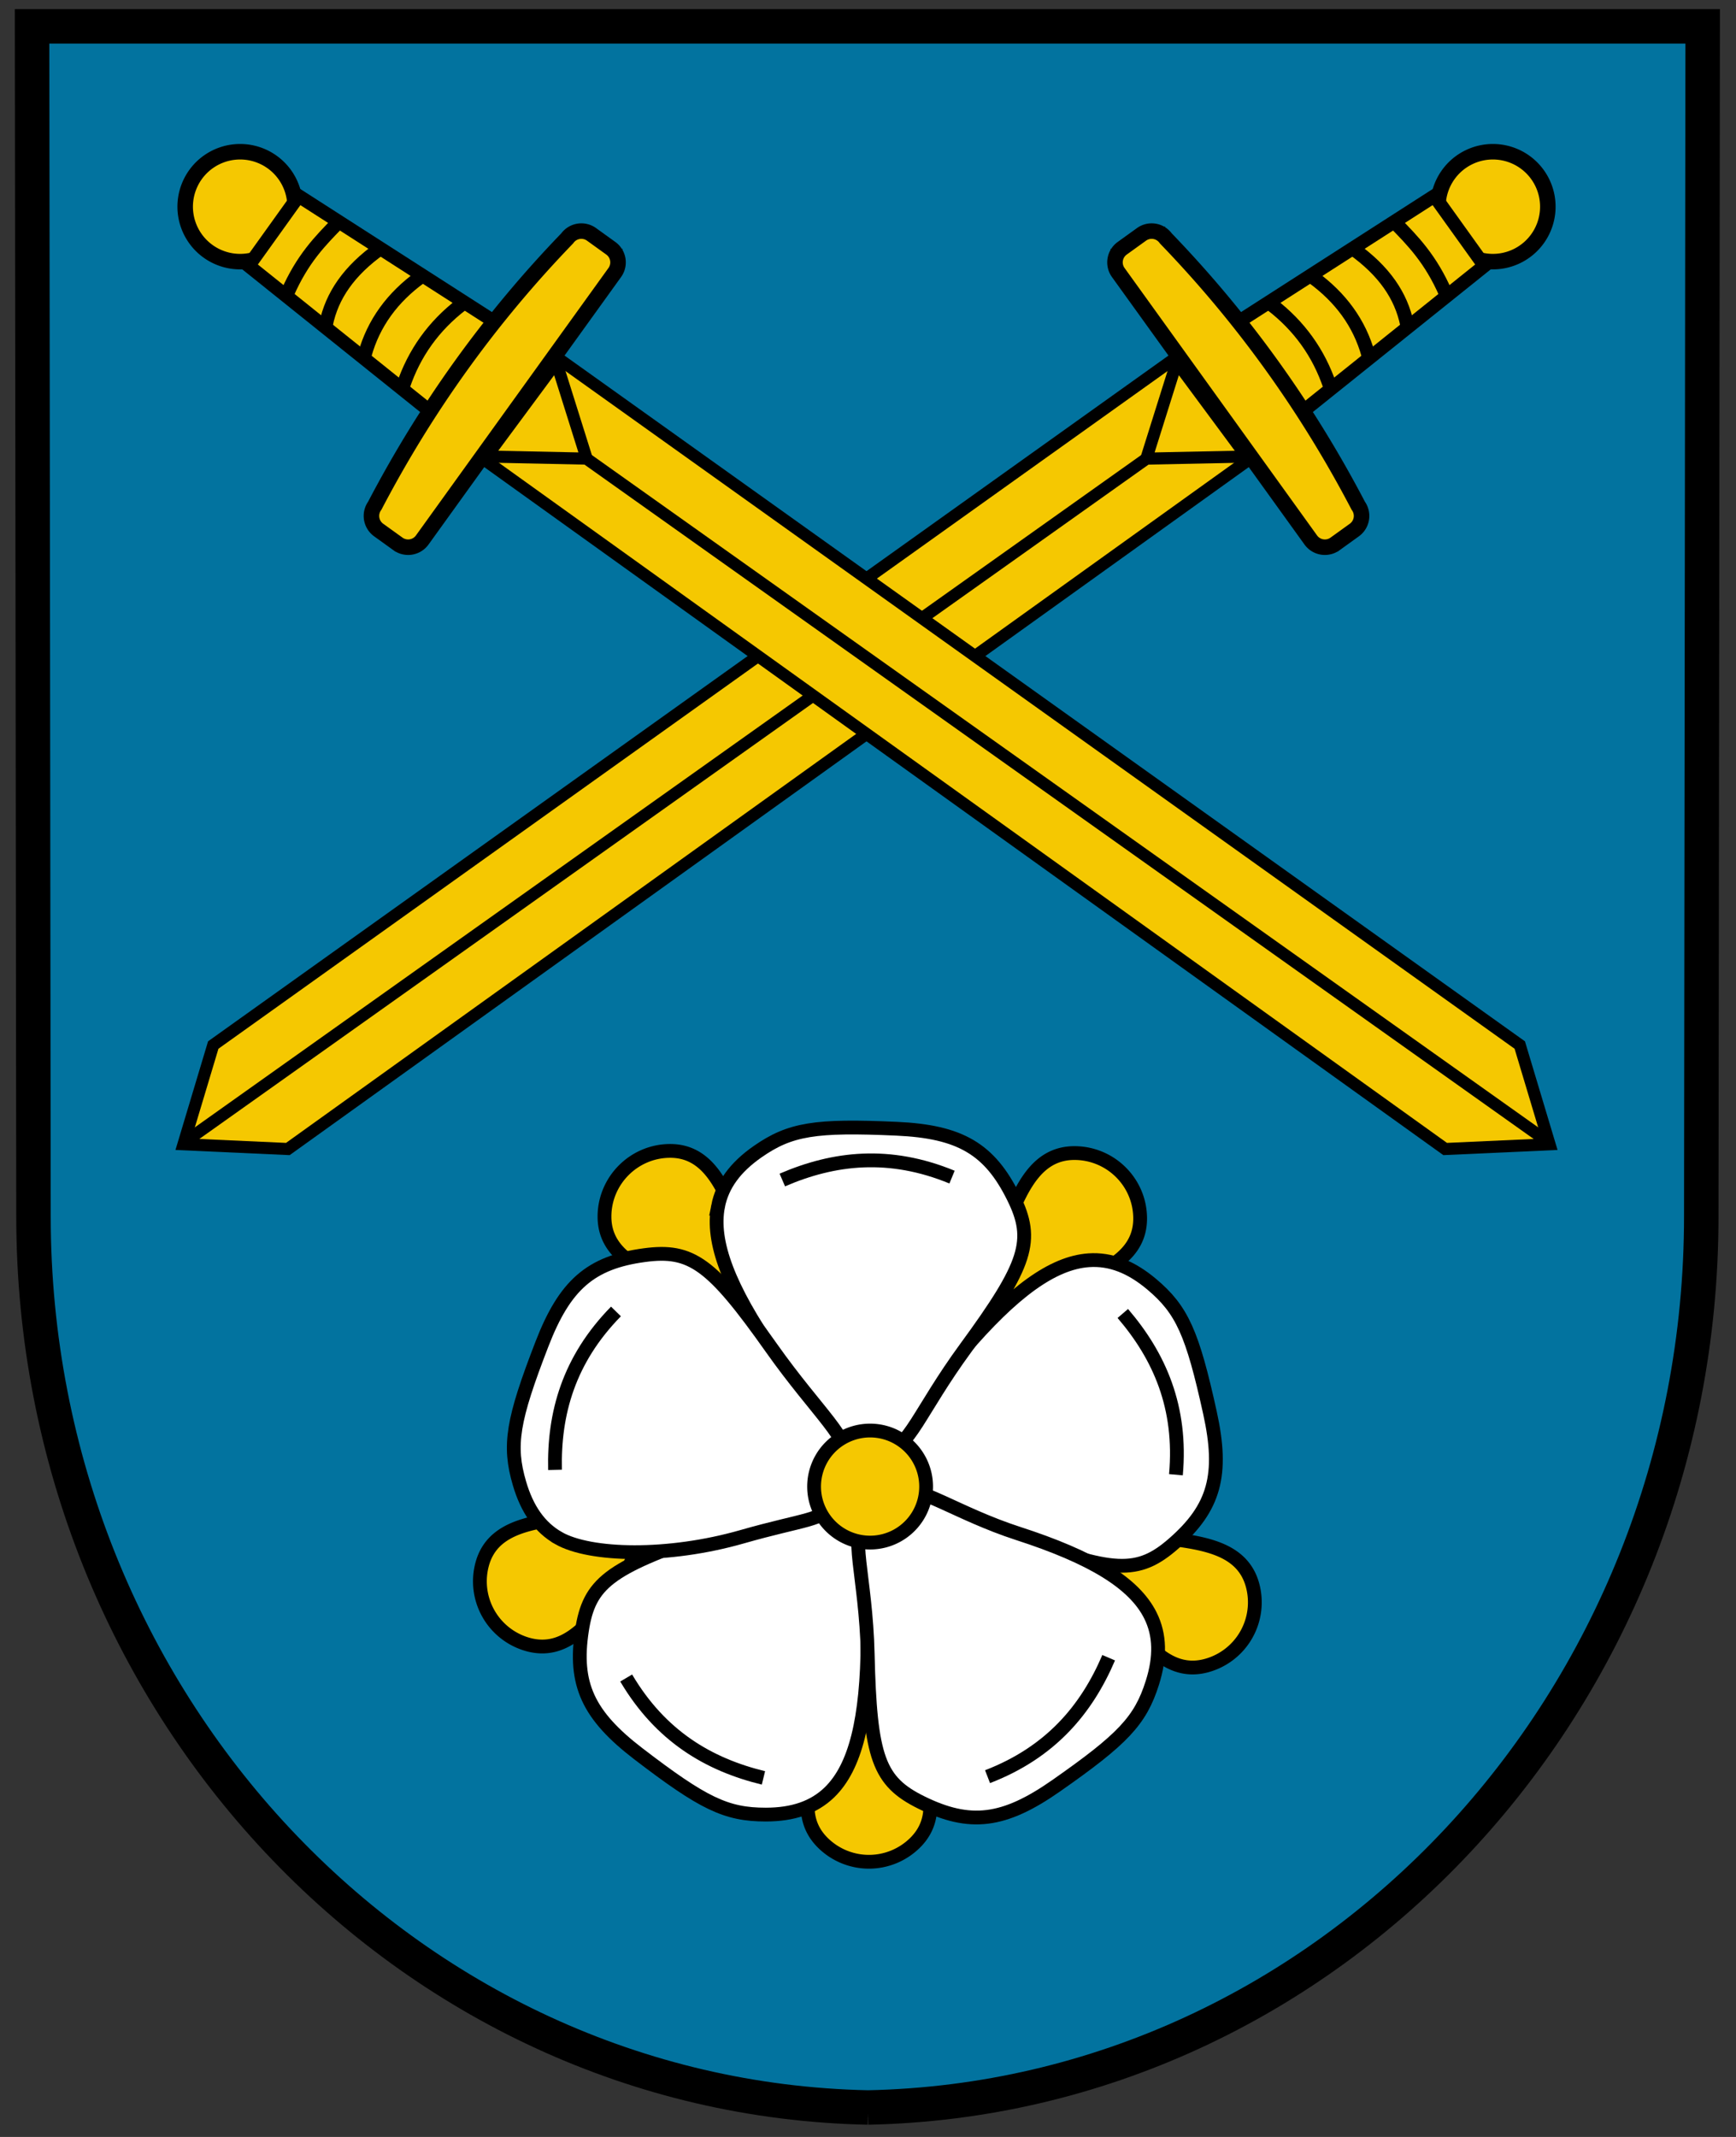 <svg xmlns="http://www.w3.org/2000/svg" xmlns:xlink="http://www.w3.org/1999/xlink" version="1.0" viewBox="0 0 195 240"><rect x="0" y="0" width="195" height="240" fill="#333333" stroke="none"/><g transform="translate(-120.514 -419.4) scale(.968)"><path d="M225.219 677.782c53.538-1.11 96.695-47.006 96.695-103.393l.163-138.067H128.22l.164 138.067c0 56.387 43.298 102.283 96.836 103.393z" style="fill:#02739f;fill-opacity:1;fill-rule:nonzero;stroke:#000;stroke-width:4;stroke-linecap:round;stroke-linejoin:miter;stroke-miterlimit:4;stroke-dasharray:none;stroke-dashoffset:4.3;stroke-opacity:1"/><path d="M200.394 566.796c-4.196 0-7.625 3.429-7.625 7.625s3.749 5.988 7.625 7.594c5.91 2.447 12.188 3.165 7.594-7.594-1.648-3.859-3.398-7.625-7.594-7.625zm46.907.25c-4.196 0-5.989 3.717-7.594 7.594-2.448 5.909-3.166 12.188 7.594 7.593 3.858-1.647 7.625-3.397 7.625-7.593s-3.43-7.594-7.625-7.594zm-55.699 42.064c-1.037-.012-2.27.075-3.718.282-4.154.592-8.227 1.322-9.313 5.375a7.607 7.607 0 0 0 5.375 9.312c4.053 1.086 6.758-2.046 9.313-5.375 3.406-4.44 5.606-9.505-1.657-9.594zm63.594 2.5c-4.744.048-7.775 2.054-1.906 9.532 2.59 3.3 5.26 6.46 9.312 5.375a7.607 7.607 0 0 0 5.375-9.313c-1.086-4.053-5.152-4.827-9.312-5.375a24.976 24.976 0 0 0-3.469-.219zm-32.052 18.28c-1.56.189-3.291 1.995-5.062 6.406-1.564 3.894-2.967 7.783 0 10.75a7.604 7.604 0 0 0 10.75 0c2.967-2.967 1.606-6.874 0-10.75-1.454-3.509-3.406-6.683-5.688-6.406z" style="fill:#f5c801;fill-opacity:1;fill-rule:nonzero;stroke:#000;stroke-width:1.6;stroke-linecap:round;stroke-linejoin:miter;stroke-miterlimit:4;stroke-dasharray:none;stroke-dashoffset:4.3;stroke-opacity:1" transform="translate(1.874)"/><g style="stroke-width:1.6;stroke-miterlimit:4;stroke-dasharray:none"><path d="M249.379 579.742c2.524-.175 4.905.77 7.3 2.785 3.527 2.967 4.724 5.667 6.758 14.907 1.586 7.205.53 11.033-4.21 15.18-4.147 3.627-7.042 3.507-18.27-.85-8.584-3.33-14.143-2.64-14.618-5.132-.302-1.587-.857-3.916-1.256-5.162-.558-1.745 4.816-5.566 9.626-11.2 5.824-6.823 10.463-10.236 14.67-10.528z" style="fill:#fff;stroke:#000;stroke-width:1.6;stroke-miterlimit:4;stroke-dasharray:none;fill-opacity:1" transform="translate(1.465 -.261)"/><path d="M206.356 573.485c.484-2.483 2.012-4.539 4.58-6.331 3.778-2.638 6.696-3.096 16.148-2.669 7.37.333 10.793 2.344 13.572 7.996 2.43 4.945 1.566 7.71-5.549 17.427-5.44 7.43-6.713 11.947-9.243 11.761-1.611-.118-4.004-.184-5.31-.122-1.831.088-3.629-5.063-7.827-11.167-5.082-7.391-7.178-12.756-6.37-16.895zM219.279 641.482c-1.817 1.76-4.246 2.574-7.377 2.577-4.609.004-7.264-1.288-14.775-7.042-5.857-4.487-7.516-8.094-6.565-14.32.833-5.446 3.123-7.22 14.516-11.126 8.71-2.987 12.659-6.57 14.628-4.972 1.254 1.019 3.18 2.441 4.287 3.137 1.552.974-.238 6.834-.284 14.242-.055 8.97-1.402 14.57-4.43 17.504z" style="fill:#fff;stroke:#000;stroke-width:1.6;stroke-miterlimit:4;stroke-dasharray:none;fill-opacity:1" transform="translate(1.465 -.261)"/><path d="M187.861 611.99c-2.2-1.248-3.664-3.35-4.547-6.354-1.3-4.42-.807-7.333 2.603-16.159 2.658-6.881 5.653-9.489 11.895-10.326 5.461-.732 7.808.966 14.76 10.8 5.315 7.52 9.493 10.841 8.513 13.18-.625 1.49-1.449 3.738-1.805 4.997-.498 1.763-3.003 1.653-10.125 3.693-8.624 2.469-17.626 2.25-21.294.17zM256.526 620.955c1.13 2.263 1.171 4.825.228 7.81-1.388 4.395-3.422 6.536-11.177 11.957-6.046 4.228-9.985 4.72-15.633 1.932-4.94-2.439-5.94-5.158-6.222-17.198-.215-9.206-2.276-14.138-.157-15.532 1.35-.888 3.287-2.294 4.285-3.14 1.398-1.185 6.28 2.377 13.329 4.659 8.533 2.762 13.464 5.738 15.347 9.512z" style="fill:#fff;stroke:#000;stroke-width:1.6;stroke-miterlimit:4;stroke-dasharray:none;fill-opacity:1" transform="translate(1.465 -.261)"/><path d="M230.25 604.75a6.5 6.5 0 1 1-13 0 6.5 6.5 0 1 1 13 0z" transform="translate(1.715 .989)" style="opacity:1;fill:#f5c801;fill-opacity:1;fill-rule:nonzero;stroke:#000;stroke-width:1.6;stroke-linecap:round;stroke-linejoin:miter;stroke-miterlimit:4;stroke-dasharray:none;stroke-dashoffset:4.3;stroke-opacity:1"/></g><path d="M187.03 603.806c-.153-6.546 1.581-12.778 7.07-18.384M213.404 570.172c6.012-2.595 12.44-3.324 19.695-.336M252.914 585.658c4.263 4.97 6.865 10.893 6.165 18.708M251.274 625.598c-2.575 6.021-6.736 10.974-14.056 13.8M211.215 639.54c-6.363-1.547-11.934-4.835-15.928-11.589" style="fill:none;fill-rule:evenodd;stroke:#000;stroke-width:1.6;stroke-linecap:butt;stroke-linejoin:miter;stroke-miterlimit:4;stroke-dasharray:none;stroke-opacity:1" transform="translate(1.874)"/><g id="a"><path d="m260.791 474.876-111.548 79.636-3.455 11.514 12.112.55 111.581-80.03-8.69-11.67z" style="fill:#f5c801;fill-opacity:1;fill-rule:evenodd;stroke:#000;stroke-width:1.4;stroke-linecap:butt;stroke-linejoin:miter;stroke-miterlimit:4;stroke-dasharray:none;stroke-opacity:1"/><path d="m261.038 475.273-3.517 11.202 11.63-.241-8.113-10.961z" style="fill:#f5c801;fill-opacity:1;fill-rule:evenodd;stroke:#000;stroke-width:1.4;stroke-linecap:butt;stroke-linejoin:miter;stroke-miterlimit:4;stroke-dasharray:none;stroke-opacity:1"/><path d="m146.107 565.631 111.715-79.353" style="fill:#ecc50e;fill-opacity:1;fill-rule:evenodd;stroke:#000;stroke-width:1.4;stroke-linecap:butt;stroke-linejoin:miter;stroke-miterlimit:4;stroke-dasharray:none;stroke-opacity:1"/><path d="M312.5 459.375a6.375 6.375 0 1 1-12.75 0 6.375 6.375 0 1 1 12.75 0z" transform="rotate(-85.645 300.78 462.837)" style="fill:#f5c801;fill-opacity:1;fill-rule:nonzero;stroke:#000;stroke-width:1.8;stroke-linecap:round;stroke-linejoin:miter;stroke-miterlimit:4;stroke-dasharray:none;stroke-dashoffset:4.3;stroke-opacity:1"/><path d="m267.444 471.09 23.5-15.089 5.804 8.1-21.767 17.454-7.537-10.466z" style="fill:#f5c801;fill-opacity:1;fill-rule:nonzero;stroke:#000;stroke-width:1.571;stroke-linecap:round;stroke-linejoin:miter;stroke-miterlimit:4;stroke-dashoffset:4.3;stroke-opacity:1"/><path d="M259.777 460.919c8.943 9.267 16.372 19.62 22.335 31.022.654.909.45 2.168-.46 2.822l-2.232 1.607a2.017 2.017 0 0 1-2.822-.46l-22.334-31.022a2.017 2.017 0 0 1 .46-2.822l2.231-1.607a2.017 2.017 0 0 1 2.822.46z" style="fill:#f5c801;fill-opacity:1;fill-rule:nonzero;stroke:#000;stroke-width:1.8;stroke-linecap:round;stroke-linejoin:miter;stroke-miterlimit:4;stroke-dashoffset:4.3;stroke-opacity:1"/><path d="M272.05 468.606c3.21 2.466 5.476 5.61 6.77 9.45M276.797 465.403c3.263 2.369 5.463 5.355 6.48 9.043M281.466 462.09c3.658 2.594 5.623 5.504 6.298 8.788M286.338 459.06c2.082 2.13 4.17 4.228 5.934 8.28" style="fill:none;fill-rule:evenodd;stroke:#000;stroke-width:1.6;stroke-linecap:butt;stroke-linejoin:miter;stroke-miterlimit:4;stroke-dasharray:none;stroke-opacity:1"/></g><use transform="matrix(-1 0 0 1 450.096 0)" width="210" height="240" xlink:href="#a" style="fill:#f5c801;fill-opacity:1"/></g></svg>